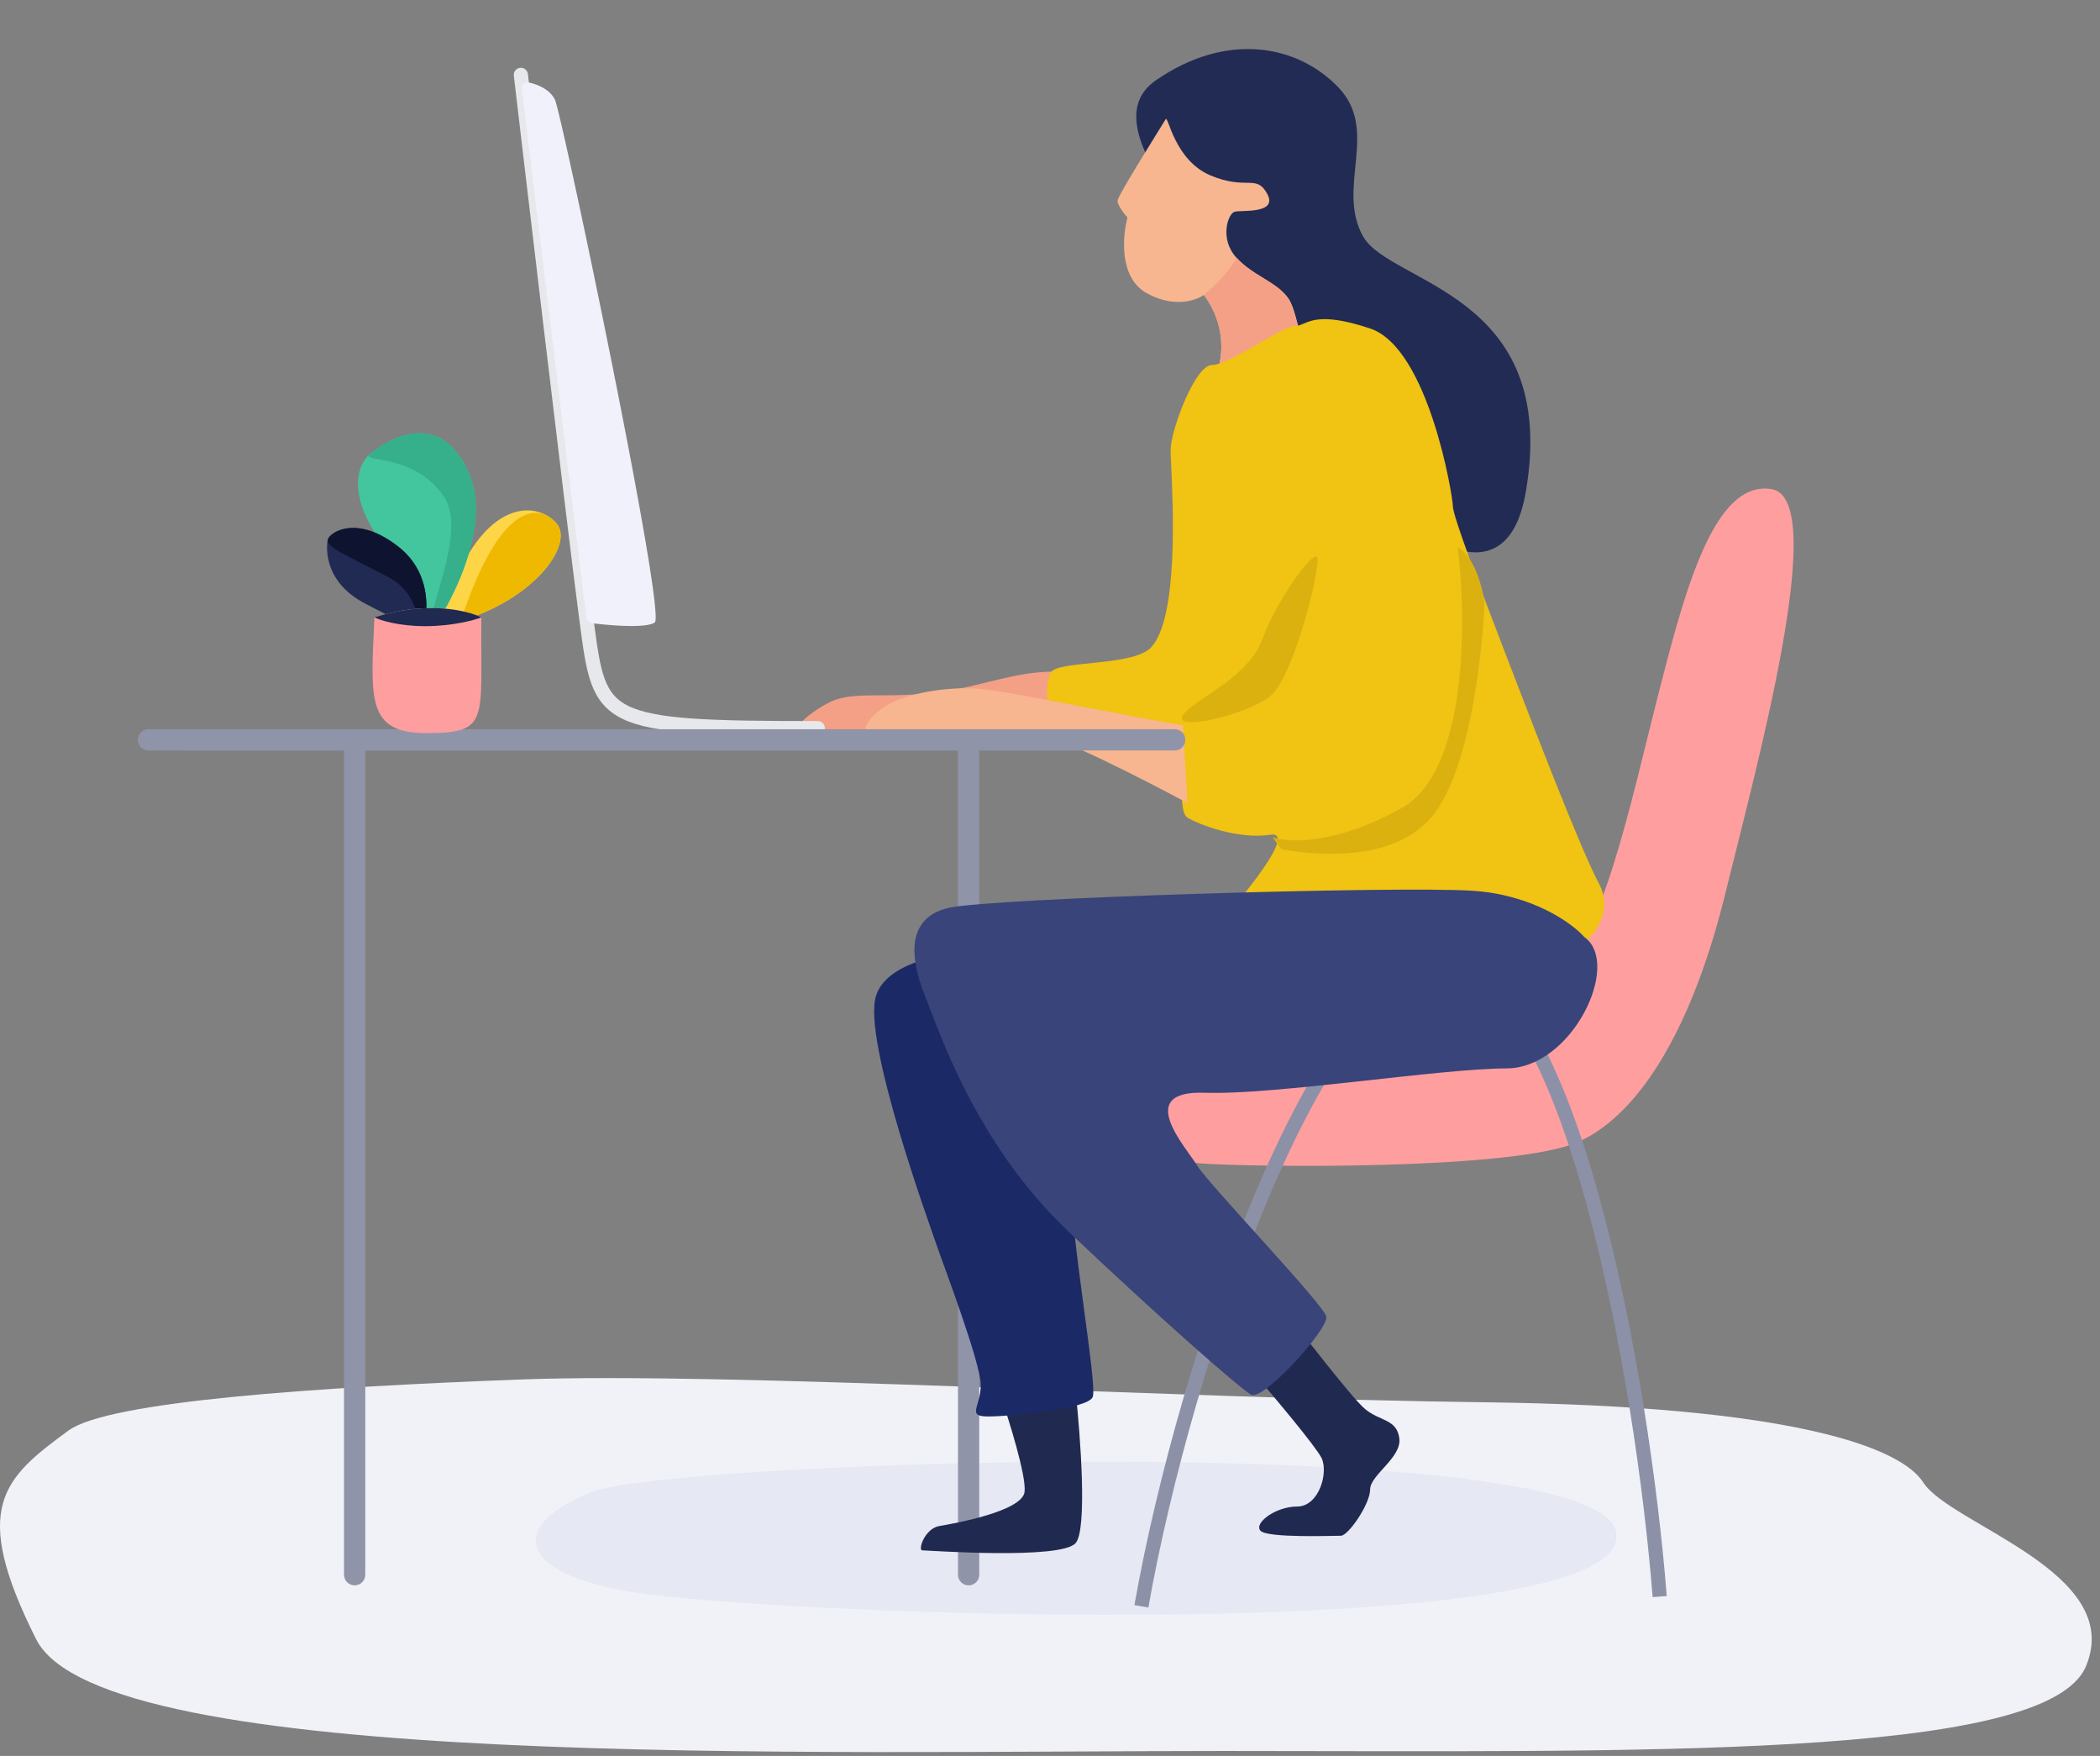 <svg width="189" height="158" fill="none" xmlns="http://www.w3.org/2000/svg"><rect width="100%" height="100%" fill="#808080" stroke="none"/><path d="M173.085 133.38c-1.954-3.053-11.323-6.862-39.498-7.204-28.174-.343-68.123-2.738-86.625-2.054-18.503.685-37.2 1.966-40.793 4.593-5.885 4.304-8.886 6.911-2.915 18.785 5.971 11.874 70.225 10.051 106.865 10.051s74.094.849 77.622-7.633c3.529-8.481-12.213-12.721-14.656-16.538z" fill="#F1F2F8"/><path d="M56.733 143.231c-9.74-1.596-11.4-5.779-3.504-8.979 7.076-2.868 90.082-5.581 92.202 3.504 2.448 10.492-75.339 7.665-88.698 5.475z" fill="#E6E8F3"/><path d="M102.724 66.57h-15.55m-73.805 0h73.806m0 0v75.12" stroke="#8F94A9" stroke-width="1.913" stroke-linecap="round" stroke-linejoin="round"/><path d="M155.287 80.367c-2.848 11.608-7.447 19.711-13.141 22.339s-29.61 2.321-34.165 1.971c-5.694-.438-7.008-10.512-6.132-10.95.7-.35 33.07-2.044 37.669-5.257 4.599-3.212 7.227-16.206 9.636-25.623l.007-.027c2.407-9.41 5.035-19.683 10.287-18.808 5.256.876-1.314 24.748-4.161 36.355z" fill="#FF9E9F"/><path d="M149.373 143.66c-1.533-19.491-8.059-56.547-19.272-56.723-11.214-.175-23.434 35.261-27.376 57.599" stroke="#8C91A8" stroke-width="1.275"/><path d="M96.81 138.842c1.052-1.226.439-9.563 0-13.578l-6.789.219c.803 2.336 2.366 7.359 2.19 8.76-.219 1.752-6.35 2.847-7.665 3.066-1.314.219-1.97 2.19-1.533 2.19.438 0 12.483.876 13.798-.657zM118.931 131.177c-.526-1.051-4.307-5.548-6.132-7.665.949-1.752 2.978-5.125 3.504-4.6.657.657 5.256 6.79 6.57 7.885 1.314 1.095 2.847.876 3.066 2.628.219 1.752-2.628 3.285-2.628 4.599s-1.971 4.161-2.628 4.161-6.57.219-7.227-.438 1.314-2.19 3.285-2.19 2.847-3.066 2.19-4.38z" fill="#20294F"/><path d="M78.853 89.566c1.05-3.154 6.716-3.943 9.417-3.943 7.227 0 8.103 15.331 8.103 20.587s2.41 18.397 1.971 19.492c-.438 1.095-7.446 1.752-9.417 1.752s-.657-.876-.657-2.847-3.504-11.17-3.942-12.484c-.438-1.314-6.79-18.615-5.475-22.558z" fill="#1B2966"/><path d="M111.047 27.586c-1.027 2.845 23.215 34.603 26.281 16.645 3.066-17.96-12.264-18.616-14.673-22.996-2.41-4.38 1.507-9.484-2.19-13.36-3.698-3.876-10.075-5.037-16.426-.657-6.816 4.7 8.291 16.812 7.008 20.368z" fill="#222B54"/><path d="M103.146 26.343c2.431 1.396 4.472.715 5.188.2.949 1.134 2.464 4.242.937 7.608l-.025.054c-1.886 4.157-2.068 4.557 1.582 5.645 2.932.875 5.499-2.154 9.737-2.5.788-.053 1.762-.605-.647-2.391-3.011-2.234-2.914-6.544-3.951-8.076-1.037-1.532-3.145-2.009-4.693-3.703-1.548-1.694-.753-3.967-.155-4.13.598-.16 3.911.226 2.937-1.596-.975-1.822-1.847-.303-5.104-1.667-3.258-1.364-3.82-5.445-4.038-5.065-.218.38-4.305 6.843-4.333 7.332-.023.39.586 1.178.893 1.522-.455 1.675-.759 5.372 1.672 6.767z" fill="#F7B690"/><path fill-rule="evenodd" clip-rule="evenodd" d="M108.334 26.543c.764-.621 2.421-2.164 2.94-3.363.738.808 1.604 1.34 2.42 1.84.895.55 1.73 1.062 2.273 1.863.35.518.571 1.354.827 2.32.499 1.89 1.131 4.278 3.124 5.756 2.409 1.786 1.435 2.338.647 2.391-1.942.158-3.533.88-4.969 1.532-1.698.77-3.18 1.442-4.768.968-3.65-1.088-3.468-1.489-1.582-5.645l.025-.054c1.527-3.366.012-6.474-.937-7.608z" fill="#F4A086"/><path d="M97.246 64.38c.657-.439-2.19-1.315 3.286-1.534 5.475-.219-1.53-3.285-8.32-2.19-2.798.451-5.572 1.476-8.76 1.752-4.55.395-6.944-.232-8.98.876-2.036 1.108-3.504 2.628-2.409 2.628h11.605c1.577 0 12.921-1.095 13.578-1.533z" fill="#F4A086"/><path fill-rule="evenodd" clip-rule="evenodd" d="M142.146 85.185c1.168-.803 3.154-3.066 1.752-5.694-1.651-3.096-5.832-13.975-8.141-19.983l-.4-1.042c-2.19-5.694-4.599-12.045-4.599-12.921 0-.876-2.19-14.236-7.447-15.988-3.92-1.306-5.16-.786-5.991-.437-.284.12-.519.218-.798.218-.501 0-1.784.735-3.174 1.532-1.645.943-3.441 1.973-4.272 1.973-1.533 0-3.723 5.913-3.723 7.665 0 .25.022.721.052 1.355.18 3.82.637 13.755-1.804 16.384-1.574 1.695-8.09 1.175-8.98 2.19-.657.9-.525 4.82.876 5.598 2.377.288 5.11.76 7.208 1.122 1.677.289 2.947.508 3.305.508.412 0 .388 1.164.361 2.465-.031 1.463-.065 3.1.515 3.448 1.095.657 4.599 1.971 7.446 1.533 2.278-.35-1.825 4.818-4.161 7.446l31.975 2.628z" fill="#F1C312"/><path d="M132.509 80.148c5.432.35 8.979 2.92 10.075 4.161 3.4 2.41-1.095 11.826-7.009 11.826-5.913 0-20.805 2.41-27.157 2.19-6.351-.218-1.752 4.819-.657 6.571 1.095 1.752 11.389 12.483 11.608 13.578.219 1.095-5.695 7.666-6.79 7.009-1.095-.657-8.103-6.79-16.425-14.674-8.322-7.884-11.608-17.959-12.922-21.244s-1.752-7.008 2.19-7.884c3.943-.876 40.298-1.971 47.087-1.533z" fill="#38447A"/><path d="M126.158 72.702c5.958-3.329 5.841-17.01 5.038-23.434 1.752.876 2.409 4.6 2.409 5.037 0 .438-.657 14.455-4.818 19.273-4.162 4.818-13.141 2.847-13.36 2.847-.175 0-.657-.73-.876-1.095 1.387.511 5.65.7 11.607-2.628zM114.332 62.628c-2.19 1.752-8.833 3.212-7.884 1.752.949-1.46 5.913-3.285 7.227-7.009 1.051-2.978 4.234-7.54 4.817-7.291.583.25-2.006 10.824-4.16 12.548z" fill="#DBB110"/><path d="M73.597 65.519c-19.594 0-19.594-.594-20.782-9.5-1.187-8.907-5.937-49.282-5.937-49.282" stroke="#E7E8EB" stroke-width="1.275" stroke-linecap="round" stroke-linejoin="round"/><path d="M58.923 56.018c-.886.563-4.337.215-5.622.062a.625.625 0 01-.545-.549L46.965 8.045c-.047-.38.251-.705.625-.623.797.173 1.902.618 2.354 1.548.62 1.277 10.074 46.352 8.98 47.048z" fill="#F0F1FA"/><path d="M106.886 72.264l-.438-7.008c-5.475-.876-15.55-3.066-18.397-3.285-2.847-.22-6.57.438-8.322 1.533-1.752 1.095-2.41 2.628-1.314 2.628h15.111c1.577 0 9.564 4.088 13.36 6.132z" fill="#F7B690"/><path d="M16.369 66.57h15.55m73.805 0H31.918m0 0v75.12" stroke="#8F94A9" stroke-width="1.913" stroke-linecap="round" stroke-linejoin="round"/><path d="M50.095 47.108c1.62 1.933-2.221 7.185-9.537 9.014-1.524 3.483-2.613.784-.392-1.83 3.345-9.823 8.309-9.118 9.929-7.184z" fill="#FED547"/><path d="M40.558 56.122c.167-.042.332-.086.495-.13.196-.255.412-.524.648-.802 3.345-9.824 6.774-10.016 8.393-8.082 1.584 1.889-2.048 6.947-9.041 8.883-1.645 2.136-1.857 3.244-.495.13z" fill="#EEB900"/><path d="M42.116 42.358c2.195 4.703-1.263 11.54-3.266 14.37-.697-1.437-2.64-5.121-4.834-8.36-2.743-4.05-1.829-6.663-.653-7.578 1.176-.914 6.01-4.311 8.753 1.568z" fill="#43C59E"/><path d="M42.115 42.358c2.195 4.703-1.263 11.54-3.266 14.37-.696-1.437 3.295-8.81 1.1-12.05-2.743-4.05-7.762-2.973-6.587-3.888 1.176-.914 6.01-4.311 8.753 1.568z" fill="#35B08B"/><path d="M35.9 49.23c3.03 2.403 2.656 6.14 2.09 7.707a550.455 550.455 0 01-5.096-2.613c-3.788-1.96-3.527-5.095-3.396-5.748.13-.653 2.613-2.351 6.401.653z" fill="#212A53"/><path d="M35.9 49.23c3.03 2.403 2.656 6.14 2.09 7.707-.436-.218-.047-3.464-3.078-5.032-3.788-1.96-5.545-2.676-5.414-3.329.13-.653 2.613-2.351 6.401.653z" fill="#0E1430"/><path d="M33.698 55.553c4.67-1.515 8.363-.631 9.626 0-.09 9.273.787 10.368-4.813 10.415-5.6.046-5.132-3.113-4.813-10.415z" fill="#FF9E9F"/><path d="M38.274 56.342c2.399 0 4.366-.526 5.05-.79-1.263-.63-4.955-1.514-9.626 0 .526.264 2.177.79 4.576.79z" fill="#20294F"/></svg>